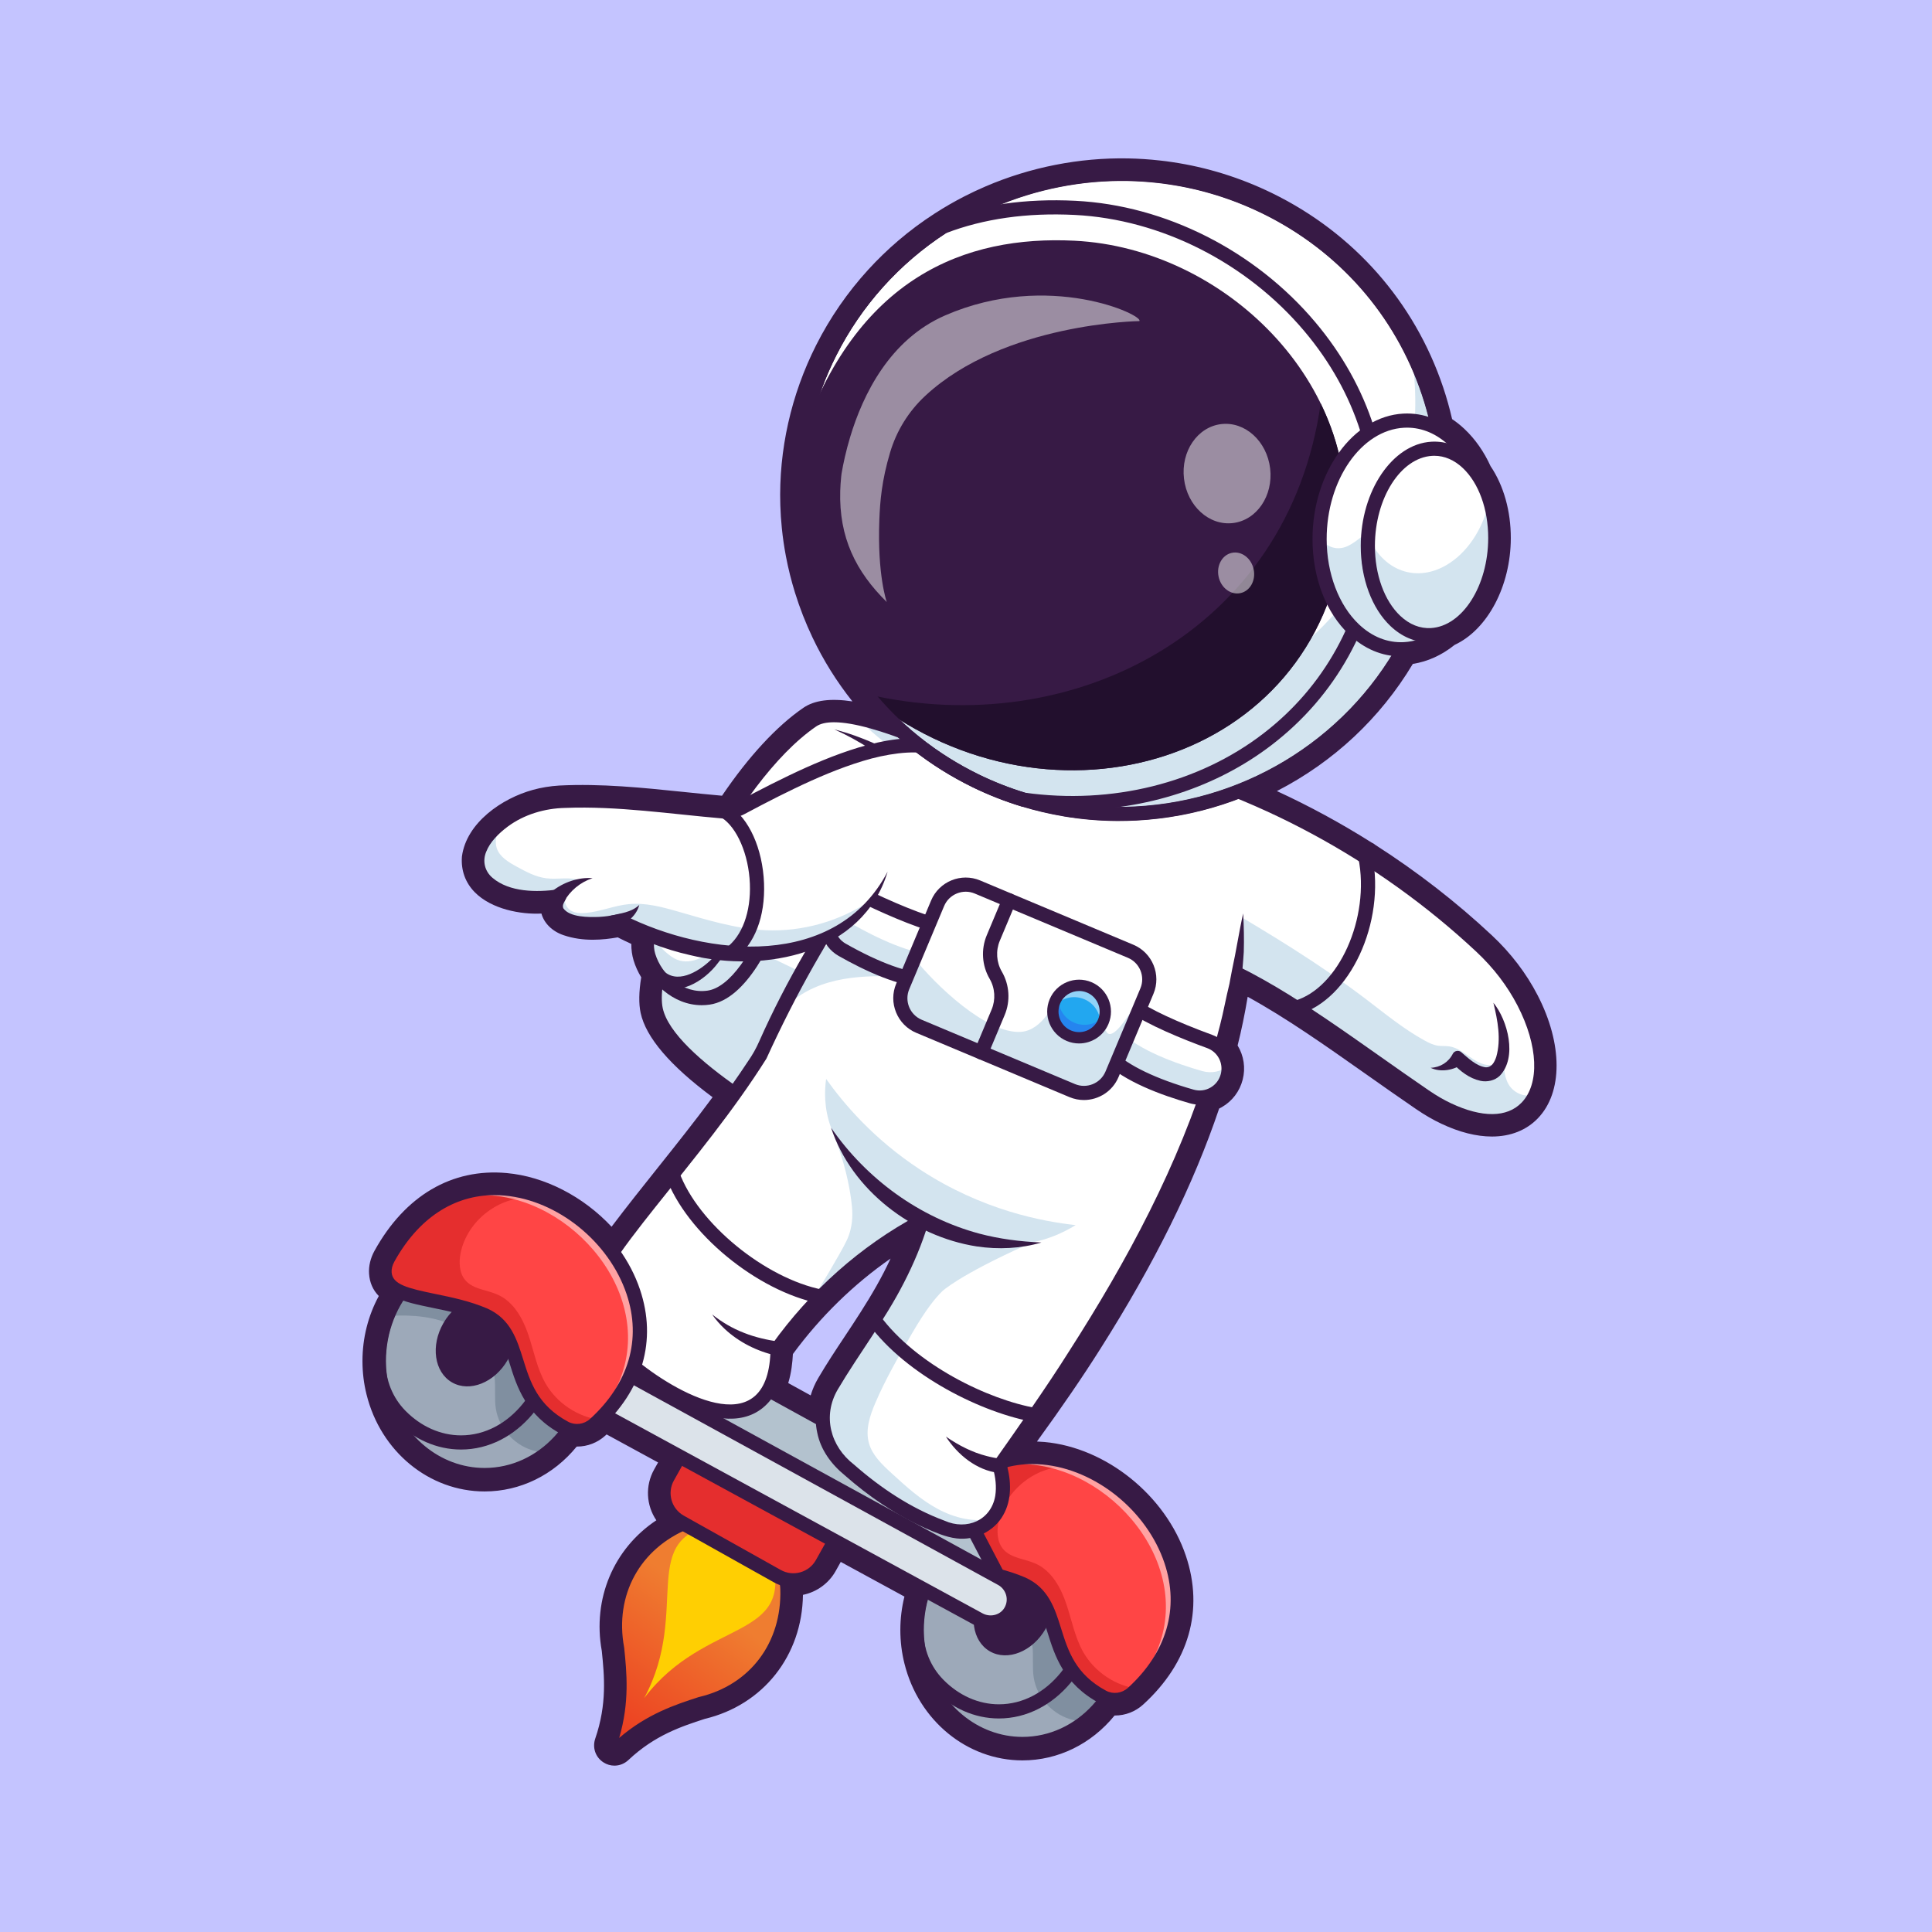 <?xml version="1.0" encoding="utf-8"?>
<!-- Generator: Adobe Illustrator 27.5.0, SVG Export Plug-In . SVG Version: 6.00 Build 0)  -->
<svg version="1.1" id="Layer_1" xmlns="http://www.w3.org/2000/svg" xmlns:xlink="http://www.w3.org/1999/xlink" x="0px" y="0px"
	 viewBox="0 0 4000 4000" style="enable-background:new 0 0 4000 4000;" xml:space="preserve">
<g>
	<rect style="fill:#C4C4FF;" width="4000" height="4000"/>
	<g>
		<g>
			<g>
				<g>
					<path style="fill:#FFFFFF;" d="M2100.966,1625.001c0,0-334.131-191.513-419.385-133.109
						c-173.496,118.855-347.616,487.168-323.789,598.383c28.993,135.327,408.71,316.615,408.71,316.615L2100.966,1625.001z"/>
				</g>
				<g>
					<path style="fill:#FFFFFF;" d="M1766.498,2406.885c0,0-379.719-181.286-408.689-316.609
						c-8.757-40.869,9.24-116.512,44.085-201.706c59.98-146.564,169.97-321.493,279.685-396.673
						c85.261-58.406,419.397,133.118,419.397,133.118l-213.21,498.4L1766.498,2406.885z"/>
				</g>
				<g>
					<path style="fill:#FFFFFF;" d="M1766.498,2406.885c0,0-379.719-181.286-408.689-316.609
						c-8.757-40.869,9.24-116.512,44.085-201.706c59.98-146.564,169.97-321.493,279.685-396.673
						c19.97-13.705,53.628-13.636,93.462-5.557c130.087,26.417,325.935,138.675,325.935,138.675l-19.947,46.642l-193.264,451.759
						L1766.498,2406.885z"/>
				</g>
				<g>
					<path style="fill:#D3E4EF;" d="M2081.029,1671.657c-168.863-62.96-261.189-138.639-305.989-185.316
						c130.087,26.417,325.935,138.675,325.935,138.675L2081.029,1671.657z"/>
				</g>
				<g>
					<path style="fill:#D3E4EF;" d="M1766.498,2406.885c0,0-379.719-181.286-408.689-316.609
						c-8.757-40.869,9.24-116.512,44.085-201.706l485.872,234.845L1766.498,2406.885z"/>
				</g>
				<g>
					<path style="fill:#371A45;" d="M1766.501,2421.538c-2.163,0-4.321-0.479-6.313-1.426
						c-15.767-7.529-386.568-186.016-416.719-326.772c-12.217-57.021,22.793-177.175,89.199-306.099
						c72.119-140.022,159.829-252.078,240.635-307.434c90.244-61.829,399.937,112.417,434.951,132.485
						c6.45,3.696,9.106,11.638,6.182,18.472l-334.468,781.887c-1.567,3.667-4.565,6.538-8.296,7.944
						C1770.002,2421.226,1768.249,2421.538,1766.501,2421.538z M1726.628,1495.354c-15.518,0-28.076,2.671-36.763,8.623
						c-169.771,116.299-339.746,480.542-317.744,583.225c21.601,100.845,274.604,244.414,386.953,299.795l323.272-755.713
						C1974.933,1571.018,1809.147,1495.354,1726.628,1495.354z"/>
				</g>
				<g>
					<path style="fill:#FFFFFF;" d="M1442.627,1762.074c28.807-4.918,156.757,67.722,156.757,67.722
						c13.477,9.206,19.038,26.33,13.511,41.687c-20.226,56.202-73.633,183.449-145.72,193.988
						c-59.851,8.75-109.962-38.39-124.607-86.447c-11.426-37.496,7.962-84.483,31.632-129.006
						C1399.846,1801.775,1420.145,1765.912,1442.627,1762.074z"/>
				</g>
				<g>
					<path style="fill:#FFFFFF;" d="M1374.185,1850.026c-12.228,22.944-23.257,46.576-29.511,69.209
						c-5.939,21.238-7.637,41.629-2.102,59.784c14.641,48.054,64.746,95.203,124.604,86.441
						c56.542-8.264,101.635-88.394,128.179-149.633c0.007-0.06,0.041-0.087,0.041-0.087c7.28-16.788,13.15-32.187,17.506-44.259
						c5.529-15.347-0.032-32.5-13.523-41.681c0,0-127.94-72.666-156.776-67.731
						C1420.166,1765.918,1399.829,1801.778,1374.185,1850.026z"/>
				</g>
				<g>
					<path style="fill:#D3E4EF;" d="M1344.674,1919.235c-5.939,21.238-7.637,41.629-2.102,59.784
						c14.641,48.054,64.746,95.203,124.604,86.441c56.542-8.264,101.635-88.394,128.179-149.633
						c-1.628,2.217-42.092,58.489-58.792,42.844c-13.162-12.28-4.504-48.278-4.012-50.414
						c-2.591,3.689-81.624,115.388-142.173,72.417C1363.14,1961.368,1350.119,1939.481,1344.674,1919.235z"/>
				</g>
				<g>
					<path style="fill:#371A45;" d="M1452.873,2081.162c-59.507,0.005-108.901-47.28-124.316-97.869
						c-13.423-44.045,9.004-95.564,32.71-140.154c29.839-56.135,50.044-90.576,78.896-95.505l0,0
						c31.504-5.361,135.371,51.775,166.45,69.424c0.351,0.2,0.698,0.413,1.03,0.642c18.989,12.969,26.816,37.124,19.038,58.745
						c-25.615,71.16-80.122,192.226-157.388,203.52C1463.752,2080.776,1458.268,2081.162,1452.873,2081.162z M1445.089,1776.516
						c-16.748,2.864-40.562,47.666-57.954,80.378c-19.673,36.999-40.923,83.833-30.552,117.859
						c13.203,43.328,57.388,83.655,108.472,76.218c44.722-6.533,94.839-75.488,134.058-184.448
						c3.198-8.894,0.093-18.816-7.559-24.324C1532.399,1808.667,1459.577,1774.299,1445.089,1776.516z M1442.629,1762.075h0.049
						H1442.629z"/>
				</g>
				<g>
					<path style="fill:#371A45;" d="M1377.224,2013.123c30.196,23.896,74.155-4.847,97.685-28.853
						c22.07-22.441,40.55-49.895,56.287-77.54c5.083-9.467,10.039-19.118,13.117-29.503c-4.141,21.4-13.77,41.4-23.344,60.877
						c-9.917,19.361-20.857,38.612-34.908,56.094c-27.253,36.556-84.814,73.682-128.846,40.403
						C1341.388,2020.973,1362.506,1998.286,1377.224,2013.123L1377.224,2013.123z"/>
				</g>
				<g>
					<path style="fill:#371A45;" d="M1872.004,1606.807c-41.57-40.622-91.699-72.79-144.685-96.751
						c14.306,3.878,28.647,8.019,42.688,13.115c43.065,15.451,83.611,35.059,121.355,61.641c6.582,4.769,8.052,13.969,3.283,20.55
						C1889.371,1612.816,1878.183,1613.504,1872.004,1606.807L1872.004,1606.807z"/>
				</g>
			</g>
			<g>
				<g>
					
						<linearGradient id="SVGID_1_" gradientUnits="userSpaceOnUse" x1="3604.217" y1="3535.561" x2="3803.799" y2="3139.131" gradientTransform="matrix(1.001 0.102 -0.163 1.095 -1830.726 -510.131)">
						<stop  offset="0" style="stop-color:#EB201A"/>
						<stop  offset="0.997" style="stop-color:#EF7D30"/>
					</linearGradient>
					<path style="fill:url(#SVGID_1_);" d="M1630.196,3289.569c3.685,119.503-69.714,212.426-179.664,238.189
						c-52.538,17.095-112.307,37.056-171.463,92.734c-7.842,7.381-19.707-0.47-16.187-10.71
						c26.552-77.25,20.573-140.713,14.909-196.316c-20.929-112.474,33.719-218.02,143.481-262.542
						c15.7-6.368,32.76-7.764,48.902-3.901c50.382,12.056,112.841,54.152,143.816,95.516
						C1624.04,3255.958,1629.667,3272.4,1630.196,3289.569z"/>
					<g>
						<path style="fill:#FFCF02;" d="M1334.568,3514.634l-0.706,0.81c98.782-183.775-19.679-336.134,156.434-360.225
							c41.076,11.374,75.002,38.359,107.011,69.527C1646.316,3397.794,1460.975,3349.146,1334.568,3514.634z"/>
					</g>
					<g>
						<path style="fill:#371A45;" d="M1272.096,3638.071c-4.556,0-9.126-1.304-13.237-3.96c-9.707-6.27-13.662-17.964-9.834-29.097
							c25.786-75.015,19.712-135.815,14.248-189.468c-22.143-120.459,39.082-232.202,152.49-278.203
							c18.662-7.568,38.667-9.155,57.817-4.575c53.145,12.72,118.55,56.133,152.139,100.986
							c11.88,15.864,18.491,35.005,19.121,55.361l0,0c3.809,123.403-72.661,224.902-190.352,252.764
							c-50.649,16.479-107.993,35.273-165.376,89.282C1284.259,3635.732,1278.195,3638.071,1272.096,3638.071z M1451.896,3159.521
							c-8.457,0-16.953,1.67-25.117,4.98c-101.904,41.333-154.732,138.008-134.585,246.284c0.073,0.396,0.132,0.796,0.171,1.196
							c5.132,50.332,11.426,112.134-10.405,186.216c58.154-49.922,116.509-68.906,164.038-84.375
							c0.396-0.127,0.791-0.239,1.191-0.332c105.698-24.766,171.787-112.48,168.364-223.467
							c-0.444-14.302-5.039-27.686-13.291-38.701c-29.483-39.37-88.999-78.926-135.498-90.049
							C1461.872,3160.103,1456.891,3159.521,1451.896,3159.521z"/>
					</g>
				</g>
				<g>
					<path style="fill:#E52E2E;" d="M1656.844,3289.843l-295.832-165.697c-6.565-3.677-8.906-11.979-5.229-18.544l69.721-124.478
						l319.604,179.011l-69.721,124.478C1671.712,3291.179,1663.409,3293.52,1656.844,3289.843z"/>
				</g>
				<g>
					<path style="fill:#371A45;" d="M1642.463,3286.592c-13.979,0-27.793-3.574-40.322-10.596l-200.742-112.437
						c-19.292-10.801-33.218-28.472-39.219-49.751c-6.001-21.279-3.354-43.623,7.451-62.91l43.091-76.934
						c1.899-3.394,5.068-5.889,8.808-6.943c3.74-1.06,7.744-0.576,11.133,1.318l319.604,179.014
						c7.06,3.955,9.58,12.881,5.625,19.941l-43.091,76.934c-10.801,19.292-28.472,33.218-49.751,39.219
						C1657.594,3285.547,1650.002,3286.592,1642.463,3286.592z M1616.457,3250.43c12.466,6.978,26.899,8.687,40.64,4.81
						c13.745-3.872,25.161-12.871,32.139-25.327l35.928-64.15l-294.033-164.692l-35.933,64.146
						c-14.404,25.723-5.2,58.369,20.518,72.778L1616.457,3250.43z"/>
				</g>
				<g>
					<g>
						<path style="fill:#9DA9B9;" d="M2336.72,3374.739c0,77.416-34.435,146.138-87.673,189.364
							c-36.779,29.843-82.544,47.524-132.12,47.524c-101.642,0-187.215-74.388-212.272-175.444
							c-4.933-19.586-7.522-40.198-7.522-61.444c0-34.288,6.74-66.817,18.902-96.221c34.239-82.886,111.313-140.668,200.891-140.668
							c40.54,0,78.54,11.82,111.118,32.48C2293.055,3211.456,2336.72,3287.603,2336.72,3374.739z"/>
					</g>
					<g>
						<path style="fill:#808FA0;" d="M2336.72,3374.739c0,77.416-34.435,146.138-87.673,189.364
							c-8.694-0.049-17.388-0.83-25.936-2.735c-41.907-9.134-76.439-45.863-82.935-88.259c-3.37-21.833,0.098-44.203-2.833-66.085
							c-6.105-45.326-40.002-83.766-81.03-104.036c-40.979-20.319-88.26-24.519-133.977-21.735l-6.301-2.735
							c34.239-82.886,111.313-140.668,200.891-140.668c40.54,0,78.54,11.82,111.118,32.48
							C2293.055,3211.456,2336.72,3287.603,2336.72,3374.739z"/>
					</g>
					<g>
						<path style="fill:#371A45;" d="M2116.926,3627.183c-106.533,0-200.034-77.002-227.373-187.256
							c-5.288-21.001-7.974-42.954-7.974-65.19c0-139.199,105.576-252.441,235.347-252.441c42.148,0,83.457,12.065,119.453,34.897
							c71.484,45.22,115.898,128.584,115.898,217.544C2352.277,3513.936,2246.701,3627.183,2116.926,3627.183z M2116.926,3153.408
							c-112.612,0-204.233,99.287-204.233,221.328c0,19.678,2.373,39.072,7.051,57.646
							c23.901,96.396,104.98,163.687,197.183,163.687c112.617,0,204.238-99.292,204.238-221.333
							c0-78.394-38.867-151.68-101.436-191.255C2188.708,3163.804,2153.166,3153.408,2116.926,3153.408z"/>
					</g>
					<g>
						<path style="fill:#371A45;" d="M2068.083,3557.915c-49.927,0-98.281-21.279-136.157-59.917
							c-31.841-32.476-49.404-76.016-49.458-122.607v-0.654c0-138.706,105.176-251.553,234.458-251.553h1.216
							c77.383,0.454,142.871,56.362,155.806,132.944c2.769,16.421,4.175,33.32,4.175,50.229
							C2278.122,3445.068,2183.898,3557.915,2068.083,3557.915z M2118.053,3152.52h-1.128
							c-113.106,0-205.122,99.688-205.122,222.217v0.64c0.044,38.857,14.629,75.117,41.069,102.085
							c32.315,32.964,73.228,51.118,115.21,51.118c99.639,0,180.703-99.688,180.703-222.222c0-15.278-1.265-30.537-3.765-45.347
							C2234.465,3198.516,2181.066,3152.891,2118.053,3152.52z"/>
					</g>
					<g>
						
							<ellipse transform="matrix(0.5 -0.866 0.866 0.5 -1838.503 3484.282)" style="fill:#371A45;" cx="2098.224" cy="3334.331" rx="97.575" ry="76.697"/>
					</g>
					<g>
						<path style="fill:#FF4545;" d="M2354.646,3496.26c-3.077,3.077-6.203,6.056-9.475,9.036
							c-16.997,15.532-42.005,18.853-62.226,7.961c-127.48-68.624-75.56-193.076-166.017-233.762
							c-93.437-40.051-203.041-27.401-207.095-87.527c-0.732-10.501,2.296-20.905,7.424-30.087
							c77.563-140.179,199.084-166.896,305.22-130.85C2398.311,3090.716,2532.044,3322.525,2354.646,3496.26z"/>
					</g>
					<g>
						<path style="fill:#E52E2E;" d="M2354.646,3496.26c-3.077,3.077-6.203,6.056-9.475,9.036
							c-16.997,15.532-42.005,18.853-62.226,7.961c-127.48-68.624-75.56-193.076-166.017-233.762
							c-93.437-40.051-203.041-27.401-207.095-87.527c-0.732-10.501,2.296-20.905,7.424-30.087
							c77.563-140.179,199.084-166.896,305.22-130.85l-7.375,5.275c-67.794-3.565-134.27,47.964-147.75,114.488
							c-3.956,19.635-3.077,42.054,10.159,57.097c16.363,18.609,44.691,19.342,67.208,29.648
							c32.481,14.848,51.432,49.087,62.861,82.887c11.429,33.799,17.779,69.797,35.558,100.714
							C2266.289,3461.386,2308.733,3489.862,2354.646,3496.26z"/>
					</g>
					<g style="opacity:0.5;">
						<path style="fill:#FFFFFF;" d="M2222.477,3031.03c-70.152-23.825-147.016-20.195-213.476,25.459
							c60.448-31.441,127.345-31.764,189.054-10.806c175.835,59.686,309.567,291.495,132.169,465.23
							c-2.251,2.252-4.592,4.427-6.934,6.613c7.972-2.281,15.492-6.392,21.88-12.23c3.273-2.979,6.399-5.959,9.475-9.036
							C2532.044,3322.525,2398.311,3090.716,2222.477,3031.03z"/>
					</g>
					<g>
						<path style="fill:#371A45;" d="M2308.322,3534.282c-11.074,0-22.188-2.666-32.339-8.135
							c-73.931-39.8-92.363-98.804-107.178-146.216c-12.393-39.673-22.183-71.006-57.891-87.075
							c-33.154-14.204-69.561-21.689-101.68-28.286c-59.409-12.212-110.718-22.754-114.028-71.636
							c-0.85-12.554,2.334-25.747,9.204-38.164c59.482-107.515,150.581-161.499,256.655-151.841
							c120.898,10.947,237.637,105.034,277.578,223.711c35.41,105.2,5.723,208.018-83.589,289.507
							C2341.969,3528.086,2325.197,3534.282,2308.322,3534.282z M2137.604,3031.162c-84.917,0-158.037,48.291-207.549,137.798l0,0
							c-4.136,7.476-6.074,15.083-5.61,21.997c1.719,25.405,33.921,33.242,90.689,44.907c33.481,6.88,71.436,14.678,107.563,30.161
							c47.969,21.582,61.245,64.072,74.082,105.166c14.595,46.714,29.688,95.015,93.096,129.155
							c14.673,7.9,32.934,5.552,45.425-5.85c80.21-73.184,107.046-164.99,75.571-258.511
							c-36.411-108.179-142.578-193.921-252.446-203.872C2151.413,3031.479,2144.465,3031.162,2137.604,3031.162z
							 M1917.233,3161.865h0.049H1917.233z"/>
					</g>
				</g>
				<g>
					<path style="fill:#B3C2CE;" d="M1193.794,2659.188c262.124,143.273,524.248,286.546,786.372,429.818
						c35.818,74.893,71.636,149.785,107.455,224.678c-294.049-156.935-588.098-313.869-882.147-470.804L1193.794,2659.188z"/>
				</g>
				<g>
					<path style="fill:#371A45;" d="M2097.599,3337.642c-2.368,0-4.751-0.571-6.938-1.748l-892.129-480.107
						c-4.458-2.397-7.358-6.924-7.681-11.978l-11.68-183.691c-0.337-5.332,2.256-10.43,6.768-13.296
						c4.517-2.866,10.234-3.052,14.917-0.469l781.484,429.819c2.529,1.387,4.59,3.491,5.923,6.05l122.324,233.979
						c2.983,5.703,1.895,12.686-2.686,17.212C2105.09,3336.191,2101.369,3337.642,2097.599,3337.642z M1219.582,2833.833
						l842.91,453.618l-98.15-187.734l-754.229-414.829L1219.582,2833.833z"/>
				</g>
				<g>
					<g>
						<path style="fill:#FFFFFF;" d="M2998.077,2297.561c-16.76-7.893-32.711-17.374-48.004-27.827
							c-188.181-128.574-357.218-265.714-528.135-306.217l-82.275-144.987l-83.898-147.888l67.624-107.932
							c259.35,58.003,523.057,191.136,743.277,397.08c35.627,33.316,65.91,72.218,88.302,115.551
							c37.525,72.739,44.583,140.27,26.061,186.04l-0.029,0.039C3157.549,2319.281,3093.267,2342.406,2998.077,2297.561z"/>
					</g>
					<g>
						<path style="fill:#D3E4EF;" d="M2998.077,2297.561c-16.76-7.893-32.711-17.374-48.004-27.827
							c-188.181-128.574-357.218-265.714-528.135-306.217l-82.275-144.987c18.783-10.048,40.171-15.072,59.665-24.109l22.152-10.169
							c21.028,39.593,61.895,63.845,100.66,86.422c105.015,61.216,209.175,124.412,305.983,197.966
							c39.542,30.074,78.098,61.972,121.697,85.814c8.482,4.629,17.383,9.021,26.997,10.479c7.862,1.195,15.935,0.298,23.826,1.454
							c15.363,2.305,28.443,11.972,41.167,20.89c12.733,8.986,26.735,17.815,42.298,17.96c13.433,0.15,27.632-9.034,30.367-21.529
							c-1.387,21.022-1.565,42.877,8.702,61.033c11.306,19.957,40.332,31.388,57.822,16.68
							C3157.549,2319.281,3093.267,2342.406,2998.077,2297.561z"/>
					</g>
					<g>
						<path style="fill:#371A45;" d="M3088.942,2335.557c-29.106,0-62.036-8.228-97.104-24.746
							c-16.484-7.769-32.847-17.246-50.02-28.975c-34.668-23.687-68.955-47.852-102.109-71.221
							c-146.26-103.076-284.409-200.435-421.147-232.839c-3.965-0.94-7.354-3.484-9.365-7.026l-166.177-292.876
							c-2.656-4.685-2.534-10.449,0.327-15.012l67.627-107.932c3.296-5.259,9.575-7.876,15.615-6.519
							c272.608,60.972,538.99,203.272,750.078,400.686c37.969,35.51,68.687,75.728,91.304,119.526
							c48.652,94.209,49.985,186.299,3.398,234.619C3150.632,2324.746,3122.302,2335.557,3088.942,2335.557z M2431.559,1950.781
							c140.108,35.085,278.57,132.666,425.029,235.879c33.072,23.311,67.271,47.412,101.763,70.977
							c15.874,10.845,30.913,19.565,45.977,26.66c64.116,30.21,115.947,29.712,145.942-1.396
							c37.729-39.131,34.458-117.964-8.335-200.83c-21.079-40.815-49.775-78.354-85.288-111.57
							c-204.722-191.46-462.3-330.12-726.362-391.196l-57.461,91.709L2431.559,1950.781z"/>
					</g>
					<g>
						<path style="fill:#371A45;" d="M2683.713,2100.933c-6.406,0-12.285-4.233-14.102-10.708
							c-2.183-7.793,2.368-15.879,10.161-18.062c91.758-25.698,157.451-172.075,132.632-295.515
							c-1.597-7.932,3.545-15.659,11.475-17.253c7.969-1.585,15.654,3.542,17.256,11.477
							c28.037,139.429-46.543,299.568-153.462,329.514C2686.354,2100.757,2685.021,2100.933,2683.713,2100.933z"/>
					</g>
					<g>
						<path style="fill:#371A45;" d="M3091.895,2076.039c29.514,35.91,50.221,113.06,13.136,151.297
							c-10.129,9.886-26.242,13.39-39.938,10.395c-23.762-5.328-40.687-19.53-56.824-35.377c0,0,20.738-0.349,20.738-0.349
							c-19.004,14.116-46.079,18.621-67.068,8.78c20.315-0.825,37.242-11.811,45.984-29.135c3.311-6.345,12.027-7.943,17.398-3.244
							c14.817,12.653,31.359,28.766,50.439,31.331c12.229,0.508,17.986-9.511,22.129-21.675
							C3108.249,2151.464,3100.898,2113.046,3091.895,2076.039L3091.895,2076.039z"/>
					</g>
				</g>
				<g>
					<g>
						<path style="fill:#FFFFFF;" d="M2069.659,3034.985c14.461,48.915,5.19,86.364-16.182,109.526
							c-12.557,13.697-29.323,22.384-47.892,25.47c-14.993,2.515-30.348,0.627-44.77-4.175
							c-73.958-24.582-153.97-76.579-216.805-135.694c-43.812-41.236-53.228-107.158-23.08-159.229
							c52.481-90.604,130.823-182.258,176.872-311.765c3.547-9.853,6.854-19.906,9.97-30.206c-2.318,1.229-4.637,2.506-6.956,3.832
							c-38.729,21.189-74.369,44.486-107.306,69.59c-73.003,55.502-132.778,119.742-183.573,189.908
							c-4.089,227.621-230.626,111.536-346.641-5.738c-42.414-42.92-49.524-109.387-17.679-160.695
							c67.414-108.801,200.764-246.755,320.132-427.655c7.531-11.344,13.855-23.444,19.403-35.899
							c53.968-121.695,122.956-239.213,203.66-353.588l31.67-131.328l135.013-173.438l439.253,22.545l159.489,95.682l19.593,269.032
							C2552.59,2287.545,2342.648,2664.518,2069.659,3034.985z"/>
					</g>
					<g>
						<path style="fill:#D3E4EF;" d="M1633.889,2078.414c30.541-28.278,70.977-44.062,111.964-51.297
							c40.988-7.235,82.917-6.497,124.526-5.455c-29.489-0.477-58.755-10.341-82.516-27.812
							c-20.526-15.092-37.373-35.859-60.854-45.747c-1.535-0.646-3.219-1.252-4.832-0.839c-1.477,0.379-2.604,1.539-3.65,2.649
							c-16.094,17.092-32.187,34.185-48.28,51.277c-17.726,18.826-36.726,41.201-33.971,66.911"/>
					</g>
					<g>
						<path style="fill:#D3E4EF;" d="M1728.222,2354.271c21.103,54.963,29.837,99.205,33.833,128.059
							c3.142,22.689,4.158,41.667-1.14,63.486c-3.866,15.918-9.557,27.031-23.578,51.762
							c-11.731,20.693-27.255,47.323-46.403,78.231c67.645-52.55,139.418-99.783,214.44-141.122
							c-20.666-10.431-33.284-22.01-41.116-30.981c-4.671-5.35-9.669-12.098-19.183-19.885
							c-11.425-9.351-21.651-13.89-24.154-15.089c-13.001-6.228-35.907-26.898-79.379-89.85L1728.222,2354.271z"/>
					</g>
					<g>
						<path style="fill:#D3E4EF;" d="M2126.74,2576.812L2126.74,2576.812c-142.687,64.176-175.887,96.545-175.888,96.545
							c-13.371,13.036-32.924,36.085-62.934,87.827c-27.172,46.848-54.395,93.793-75.709,143.58
							c-11.219,26.227-20.878,55.413-13.263,82.906c6.973,25.186,27.099,44.257,46.323,61.896
							c30.133,27.653,60.701,55.559,96.797,74.819c33.967,18.148,73.945,28.05,111.41,20.125
							c-12.557,13.697-29.323,22.384-47.892,25.47c-14.993,2.515-30.348,0.627-44.77-4.175
							c-73.958-24.582-153.97-76.579-216.805-135.694c-43.812-41.236-53.228-107.158-23.08-159.229
							c52.481-90.604,130.823-182.258,176.872-311.765c6.684-7.745,13.37-15.49,20.055-23.234
							c37.412,5.85,74.825,11.651,112.189,17.501c0.049,0.001,0.049,0.001,0.049,0.001c30.155,4.694,60.309,9.388,90.463,14.082
							c4.726,0.72,9.402,1.488,14.127,2.208C2129.543,2574.294,2126.74,2576.812,2126.74,2576.812z"/>
					</g>
					<g>
						<path style="fill:#371A45;" d="M2573.828,1891.16c1.474,26.55,2.13,53.285,1.275,79.877
							c-1.376,22.429-3.778,47.211-5.981,69.712c-6.194,41.449-15.057,86.536-25.729,127.322
							c-55.22,219.62-159.109,424.49-279.808,614.892c-54.853,86.926-120.232,178.288-182.129,260.715
							c0,0,2.253-12.853,2.253-12.853c10.047,33.508,11.776,73.966-6.677,106.063c-18.588,33.601-58.989,52.964-96.689,48.194
							c-23.31-2.83-44.501-12.755-65.745-21.662c-60.881-27.539-115.94-65.207-165.803-109.147
							c-27.517-22.456-49.652-52.436-56.727-87.798c-7.8-35.25-1.288-73.405,17.036-104.325
							c22.287-38.069,46.953-73.885,70.593-109.911c23.579-36.031,46.335-72.291,65.801-110.112
							c19.47-37.788,35.942-76.964,48.247-117.444l20.967,17.136c-116.327,62.036-216.082,152.021-292.905,259.018
							c0,0,2.78-8.331,2.78-8.331c-1.266,36.559-6.088,74.387-28.83,105.526c-82.31,103.706-262.289-23.244-331.972-90.523
							c-47.754-41.395-65.849-106.977-42.27-166.242c12.162-28.518,31.703-53.333,49.361-78.507
							c91.563-122.663,193.316-236.957,277.378-364.846c9.662-13.875,17.086-26.924,23.761-42.201
							c55.708-125.425,126.008-243.76,204.827-355.493l-2.273,5.012l31.67-131.327c0.498-2.069,1.462-3.984,2.683-5.566
							l135.012-173.438c3.032-3.896,7.729-5.837,12.314-5.634l439.25,22.545c2.463,0.127,4.807,0.89,6.79,2.069l159.487,95.681
							c6.941,4.163,9.192,13.164,5.029,20.104c-4.165,6.938-13.164,9.189-20.105,5.027l-159.487-95.681l6.785,2.068l-439.25-22.545
							l12.312-5.632l-135.012,173.438l2.681-5.565l-31.667,131.327c-0.444,1.838-1.25,3.553-2.273,5.015
							c-84.214,117.394-154.188,243.566-213.933,374.535c-68.369,108.622-150.808,207.994-230.463,308.024
							c-34.074,43.032-67.921,85.837-97.205,132.102c-25.057,38.277-24.746,90.782,1.383,128.416
							c16.677,22.732,39.415,40.788,60.887,58.887c92.199,74.21,271.868,167.485,273.833-27.101
							c0.083-3.093,1.063-5.992,2.784-8.331c79.092-110.252,182.775-203.718,302.764-267.641
							c11.19-6.369,24.939,5.075,20.966,17.136c-12.871,42.376-30.1,83.308-50.273,122.448
							c-39.547,77.559-93.24,147.175-137.088,221.285c-31.905,54.578-15.321,117.675,33.808,155.474
							c55.377,48.638,118.254,90.51,187.416,116.114c45.627,20.516,96.354-0.483,104.951-51.772c2.837-18.489,0.662-38.327-5-57.534
							c-1.259-4.558-0.259-9.271,2.249-12.867c50.805-72.151,108.668-154.108,155.476-228.44
							c120.172-187.441,227.129-385.572,291.79-599.276c7.599-22.137,14.475-53.187,20.738-75.699
							c7.45-28.479,12.431-57.56,19.6-86.137c-0.001,0,1.752-9.658,1.752-9.658l3.674-19.307
							C2559.501,1968.989,2564.991,1930.248,2573.828,1891.16L2573.828,1891.16z"/>
					</g>
					<g>
						<path style="fill:#D3E4EF;" d="M1710.39,2233.776c35.822,50.436,97.738,124.217,194.427,187.611
							c129.237,84.735,254.702,107.71,322.205,115.067c-24.64,15.236-68.163,37.239-124.701,39.918
							c-65.48,3.103-114.04-21.342-174.929-51.993c-26.508-13.344-75.945-40.913-127.572-88.464
							c-37.302-34.357-63.329-58.89-79.085-100.881C1705.298,2293.895,1707.284,2256.159,1710.39,2233.776z"/>
					</g>
					<g>
						<g>
							<path style="fill:#FFFFFF;" d="M1923.007,2030.652c-57.01-0.72-130.696-36.494-179.502-64.29
								c-29.273-16.671-38.978-54.211-21.542-83.034l0,0c15.911-26.301,49.15-36.336,76.908-23.128
								c47.147,22.433,118.84,53.758,168.776,62.793"/>
						</g>
						<g>
							<path style="fill:#D3E4EF;" d="M1923.025,2030.65c-57.009-0.72-130.738-36.482-179.525-64.295
								c-29.266-16.644-38.975-54.198-21.541-83.047c3.702-6.125,8.346-11.392,13.699-15.649
								c1.828,18.64,12.37,36.111,29.906,46.113c48.73,27.748,122.302,63.485,179.28,64.277L1923.025,2030.65z"/>
						</g>
						<g>
							<path style="fill:#371A45;" d="M1923.395,2045.303c-0.19,0-0.381,0-0.576,0c-59.424-0.752-134.258-36.416-186.567-66.208
								c-17.598-10.022-30.098-26.34-35.2-45.947c-5.107-19.641-2.134-40.029,8.374-57.405
								c19.902-32.898,61.064-45.273,95.742-28.777c69.395,33.022,128.022,54.902,165.088,61.606
								c7.622,1.379,24.961,8.562,21.421,45.398C1988.122,1990.933,1963.976,2045.303,1923.395,2045.303z M1773.151,1869.019
								c-15.356,0-30.171,7.881-38.647,21.892c-6.387,10.554-8.193,22.935-5.088,34.858c3.091,11.89,10.669,21.785,21.338,27.861
								c69.707,39.695,130.947,61.843,172.437,62.366l0,0c0.059,0,0.117,0.005,0.176,0.005c11.646,0,21.455-14.863,25.147-21.279
								c13.486-23.442,15.864-49.849,13.589-57.864c-50.464-9.79-119.795-39.763-169.521-63.43
								C1786.305,1870.444,1779.679,1869.019,1773.151,1869.019z"/>
						</g>
						<g>
							<path style="fill:#FFFFFF;" d="M2295.752,2187.058c40.455,40.176,117.604,67.694,171.632,83.047
								c32.404,9.208,65.991-10.166,74.343-42.801l0,0c7.621-29.78-8.505-60.529-37.376-71.083
								c-49.038-17.926-121.617-47.139-163.049-76.442"/>
						</g>
						<g>
							<path style="fill:#D3E4EF;" d="M2467.399,2270.105c-54.061-15.342-131.198-42.884-171.651-83.06l22.204-52.315
								c40.483,40.104,117.491,67.55,171.467,82.898c19.422,5.507,39.34,0.732,53.922-11.022c0.656,6.736,0.186,13.755-1.591,20.688
								C2533.377,2259.947,2499.778,2279.329,2467.399,2270.105z"/>
						</g>
						<g>
							<path style="fill:#371A45;" d="M2483.859,2287.075c-6.831,0-13.711-0.952-20.478-2.876
								c-57.896-16.45-135.772-44.858-177.949-86.748l0,0c-29.048-28.843-7.07-84.546,16.929-113.115
								c23.809-28.34,41.084-20.991,47.402-16.519c30.752,21.748,87.437,48.257,159.619,74.639
								c36.069,13.184,56.074,51.226,46.538,88.481c-5.034,19.668-17.495,36.074-35.093,46.187
								C2509.367,2283.716,2496.696,2287.075,2483.859,2287.075z M2335.29,2093.452c-7.314,3.989-24.487,24.185-31.768,50.229
								c-2.002,7.163-5.762,24.717,2.553,32.979h0.005c29.448,29.243,88.154,57.427,165.307,79.346
								c11.817,3.369,24.19,1.836,34.834-4.287c10.684-6.143,18.252-16.104,21.309-28.047c5.786-22.612-6.338-45.693-28.208-53.687
								C2447.594,2151.074,2377.634,2122.603,2335.29,2093.452z"/>
						</g>
						<g>
							<path style="fill:#FFFFFF;" d="M2374.58,2051.968l-72.27,172.235c-13.412,31.964-50.534,47.141-82.462,33.744
								l-317.178-133.09c-31.964-13.412-47.105-50.519-33.693-82.483l72.27-172.235c13.397-31.928,50.482-47.12,82.447-33.708
								l317.178,133.089c25.507,10.703,40.334,36.56,38.42,62.818C2378.793,2038.926,2377.274,2045.546,2374.58,2051.968z"/>
						</g>
						<g>
							<path style="fill:#D3E4EF;" d="M2374.58,2051.968l-72.27,172.235c-13.412,31.964-50.534,47.141-82.462,33.744
								l-317.178-133.09c-31.964-13.412-47.105-50.519-33.693-82.483l24.325-57.97c42.015,53.25,149.211,156.898,220.54,151.942
								c45.064-3.131,70.201-63.036,70.201-63.036s101.939-24.556,101.617,30.617c-0.635,108.698,80.899-55.606,93.633-71.588
								C2378.793,2038.926,2377.274,2045.546,2374.58,2051.968z"/>
						</g>
						<g>
							<path style="fill:#371A45;" d="M2244.113,2277.485c-9.995,0-20.156-1.943-29.937-6.05l-317.183-133.091
								c-19.058-7.998-33.887-22.998-41.753-42.236c-7.871-19.243-7.798-40.337,0.2-59.395l72.276-172.248
								c16.563-39.48,62.158-58.123,101.631-41.55l317.188,133.093c39.473,16.563,58.11,62.151,41.548,101.628l-72.275,172.251
								C2303.351,2259.58,2274.465,2277.485,2244.113,2277.485z M2225.514,2244.414c24.594,10.313,52.959-1.299,63.271-25.864
								l72.275-172.251c10.313-24.575-1.294-52.957-25.864-63.269l-317.188-133.093c-11.841-4.968-24.966-5-36.963-0.098
								c-11.997,4.905-21.338,14.126-26.308,25.964l-72.275,172.248c-10.313,24.575,1.294,52.959,25.869,63.271L2225.514,2244.414z"
								/>
						</g>
						<g>
							
								<ellipse transform="matrix(0.707 -0.707 0.707 0.707 -826.55 2193.182)" style="fill:#22A7F0;" cx="2234.129" cy="2094.325" rx="54.318" ry="54.318"/>
						</g>
						<g style="opacity:0.5;">
							<path style="fill:#FFFFFF;" d="M2284.23,2115.339c-1.774,4.227-4.017,8.114-6.643,11.624
								c3.63-24.02-9.275-48.386-32.71-58.219c-23.435-9.833-49.863-1.972-64.46,17.447c0.665-4.333,1.867-8.656,3.641-12.884
								c11.607-27.662,43.441-40.677,71.102-29.07C2282.822,2055.844,2295.837,2087.677,2284.23,2115.339z"/>
						</g>
						<g>
							<path style="fill:#2585EF;" d="M2284.219,2115.332c-11.616,27.683-43.455,40.671-71.103,29.07
								c-27.647-11.601-40.686-43.42-29.07-71.103c1.946-4.638,4.489-8.899,7.448-12.65c-2.976,23.588,9.92,47.25,32.894,56.89
								c22.974,9.64,48.892,2.264,63.64-16.385C2287.424,2105.894,2286.166,2110.694,2284.219,2115.332z"/>
						</g>
						<g>
							<path style="fill:#371A45;" d="M2234.04,2160.361c-8.506,0-17.144-1.65-25.464-5.142
								c-33.574-14.087-49.428-52.866-35.342-86.445c14.097-33.574,52.871-49.429,86.446-35.342
								c33.579,14.087,49.429,52.866,35.342,86.445C2284.426,2145.132,2259.855,2160.361,2234.04,2160.361z M2234.191,2051.729
								c-16.655,0-32.51,9.824-39.346,26.118c-9.087,21.655,1.138,46.675,22.803,55.762c21.655,9.087,46.675-1.138,55.762-22.803
								c9.087-21.66-1.138-46.675-22.798-55.762C2245.246,2052.793,2239.675,2051.729,2234.191,2051.729z"/>
						</g>
						<g>
							<path style="fill:#371A45;" d="M2031.676,2193.628c-1.89,0-3.813-0.371-5.664-1.147c-7.461-3.13-10.972-11.719-7.842-19.18
								l34.873-83.115c8.657-20.64,7.094-44.502-4.185-63.833c-15.893-27.234-18.096-60.857-5.893-89.936l32.788-78.14
								c3.135-7.466,11.714-10.981,19.18-7.842c7.461,3.13,10.971,11.719,7.842,19.18l-32.788,78.14
								c-8.657,20.64-7.095,44.502,4.184,63.833c15.894,27.236,18.096,60.859,5.894,89.936l-34.873,83.115
								C2042.839,2190.249,2037.399,2193.628,2031.676,2193.628z"/>
						</g>
					</g>
					<g>
						<g>
							<path style="fill:#FFFFFF;" d="M1935.17,1547.502l-97.436,257.16c-8.951,22.408-20.602,42.765-34.605,60.881
								c-98.129,127.106-311.686,147.842-519.249,41.527c-68.315,14.796-129.704,2.995-132.959-27.938
								c-0.708-6.803,1.385-14.581,6.865-23.178c-66.713,9.891-118.324-2.321-146.327-26.175
								c-30.746-26.15-33.055-66.249,4.308-106.564c4.534-4.95,9.703-9.84,15.458-14.769c35.917-30.57,81.453-47.241,128.545-49.961
								c103.134-5.964,217.291,10.742,338.346,21.514c12.632,1.106,25.381-1.547,36.578-7.55
								C1686.171,1591.294,1830.986,1524.918,1935.17,1547.502z"/>
						</g>
						<g>
							<path style="fill:#D3E4EF;" d="M1070.557,1684.315c-12.888,7.695-25.376,16.726-33.978,29.026
								c-8.602,12.3-12.843,28.399-8.13,42.65c5.968,18.048,24.006,28.789,40.669,37.938c19.727,10.831,40.078,21.868,62.423,24.547
								c23.396,2.806,48.046-3.693,70.194,4.352c-16.823,0.347-29.98,13.815-44.731,21.911
								c-31.409,17.237-70.122,9.829-104.807,0.851c-19.942-5.162-41.146-11.559-54.018-27.641
								c-18.211-22.752-12.522-57.76,5.09-80.979s44.325-37.409,70.166-50.881L1070.557,1684.315z"/>
						</g>
						<g>
							<path style="fill:#D3E4EF;" d="M1803.36,1863.495c-0.061,0.683-0.171,1.365-0.232,2.047
								c-98.129,127.106-311.686,147.842-519.249,41.527c-68.315,14.796-129.704,2.995-132.959-27.938
								c1.89-4.558,3.73-9.117,5.62-13.675l15.102-8.522c-5.057,9.582,0.53,22.139,9.658,27.97
								c9.178,5.783,20.747,6.235,31.512,5.256c30.338-2.777,59.043-15.353,89.383-18.277c33.814-3.252,67.557,5.659,100.265,15.04
								c59.926,17.148,120.159,36.158,182.442,38.987C1661.877,1929.394,1739.804,1907.101,1803.36,1863.495z"/>
						</g>
						<g>
							<path style="fill:#371A45;" d="M1837.734,1804.662c-50.948,170.653-254.998,210.437-409.287,172.707
								c-52.96-11.925-103.698-31.983-151.247-57.256l9.778,1.279c-37.52,7.545-77.319,11.039-114.47-1.751
								c-32.702-11.101-47.172-41.634-27.074-71.567c-0.001,0,14.501,22.376,14.501,22.376c-13.347,1.831-26.802,3.197-40.403,3.506
								c-60.812,2.808-151.071-22.72-145.73-98.708c8.436-62.723,77.966-107.716,134.36-123.096
								c16.439-4.571,33.721-7.223,50.738-8.302c114.147-5.799,227.26,11.876,340.215,21.529
								c10.085,0.935,20.056-1.178,29.167-6.132l34.407-18.169c23.025-11.986,46.191-23.777,69.705-35.004
								c47.316-22.689,95.372-43.351,145.784-58.639c51.456-15.114,106.075-25.356,160.098-14.254
								c7.913,1.696,12.954,9.485,11.257,17.398c-1.697,7.938-9.538,12.984-17.466,11.244c-23.24-4.993-47.876-4.918-72.344-2.04
								c-24.5,2.987-49.021,8.337-73.142,15.725c-48.547,14.717-95.714,35.012-141.523,56.995
								c-23.118,11.038-46.008,22.687-68.816,34.558l-34.128,18.022c-13.555,7.435-29.934,11.013-45.598,9.485
								c-108.787-9.253-217.525-26.115-326.443-21.878c-42.193,0.863-84.902,13.483-118.882,38.69
								c-19.058,14.239-36.699,31.976-44.46,51.885c-8.141,19.158-3.375,40.352,12.923,54.133
								c35.338,30.053,91.396,30.251,136.269,24.024c7.988-1.09,15.349,4.503,16.438,12.491c0.491,3.602-0.388,7.095-2.222,9.923
								c-3.801,6.513-5.859,10.964-3.89,16.557c13.165,18.98,52.427,18.782,74.214,17.947c13.477-0.764,26.988-2.768,40.318-5.592
								c3.247-0.687,6.47-0.253,9.265,1.041C1465.871,1982.682,1731.585,2006.954,1837.734,1804.662L1837.734,1804.662z"/>
						</g>
						<g>
							<path style="fill:#371A45;" d="M1143.013,1845.259c23.622-18.741,54.361-29.387,83.843-27.144
								c-25.806,8.573-46.704,26.228-59.521,49.286c-4.607,8.081-14.893,10.896-22.974,6.288
								C1133.699,1867.931,1133.063,1851.991,1143.013,1845.259L1143.013,1845.259z"/>
						</g>
						<g>
							<path style="fill:#371A45;" d="M1262.71,1896.095c21.362-5.213,43.866-6.548,60.852-22.509
								c-6.491,24.602-30.836,43.147-55.402,47.14C1252.664,1922.755,1247.89,1900.718,1262.71,1896.095L1262.71,1896.095z"/>
						</g>
						<g>
							<path style="fill:#371A45;" d="M1512.399,1988.738c-4.482,0-8.906-2.048-11.782-5.925
								c-4.819-6.501-3.457-15.679,3.047-20.498c32.856-24.363,51.128-73.894,48.877-132.493
								c-2.324-60.439-26.557-116.865-58.936-137.217c-6.85-4.307-8.916-13.352-4.609-20.203c4.307-6.851,13.364-8.914,20.205-4.607
								c41.358,25.996,69.863,89.153,72.622,160.901c2.666,69.295-19.463,126.577-60.708,157.158
								C1518.493,1987.8,1515.431,1988.738,1512.399,1988.738z"/>
						</g>
					</g>
					<g>
						<path style="fill:#371A45;" d="M1607.268,2806.65c-39.49-8.836-77.345-27.622-106.917-55.292
							c-9.726-9.135-18.506-19.128-25.925-29.941c20.199,16.001,42.303,29.049,66.128,38.18
							c23.195,9.219,47.529,14.556,72.08,18.242C1632.253,2781.537,1626.96,2810.256,1607.268,2806.65L1607.268,2806.65z"/>
					</g>
					<g>
						<path style="fill:#371A45;" d="M2067.778,3049.517c-45.705-5.277-85.415-37.796-109.388-75.151
							c26.779,18.248,53.964,32.411,84.454,40.186c9.617,2.571,19.221,4.308,28.811,5.921
							C2090.054,3023.989,2086.396,3050.932,2067.778,3049.517L2067.778,3049.517z"/>
					</g>
					<g>
						<path style="fill:#371A45;" d="M1720.735,2335.034c73.615,106.167,182.561,185.646,307.104,219.124
							c41.262,10.899,84.038,16.446,128.289,18.297c-42.749,12.673-88.94,14.879-133.892,8.132
							C1889.863,2560.107,1762.894,2463.704,1720.735,2335.034L1720.735,2335.034z"/>
					</g>
					<g>
						<path style="fill:#371A45;" d="M1700.358,2699.272c-0.943,0-1.904-0.088-2.866-0.278
							c-130.483-25.874-276.533-146.143-318.926-262.627c-2.769-7.603,1.152-16.011,8.76-18.779
							c7.593-2.759,16.006,1.152,18.779,8.76c38.657,106.211,177.48,220.181,297.09,243.896c7.935,1.577,13.096,9.287,11.523,17.227
							C1713.332,2694.443,1707.209,2699.272,1700.358,2699.272z"/>
					</g>
					<g>
						<path style="fill:#371A45;" d="M2145.06,2944.731c-0.82,0-1.656-0.068-2.49-0.21
							c-107.974-18.462-265.361-96.05-344.36-203.477c-4.79-6.519-3.394-15.693,3.125-20.488c6.514-4.78,15.684-3.398,20.488,3.125
							c74.443,101.235,223.364,174.458,325.689,191.953c7.974,1.362,13.335,8.936,11.972,16.914
							C2158.263,2939.688,2152.067,2944.731,2145.06,2944.731z"/>
					</g>
				</g>
				<g>
					<g>
						<path style="fill:#FFFFFF;" d="M1711.179,1305.885c47.561,100.135,120.731,188.876,215.969,255.87
							c19.428,13.652,39.695,26.399,60.865,38.138c10.281,5.742,20.86,11.22,31.616,16.542
							c32.499,15.864,65.664,28.869,99.263,39.117c28.938,8.902,58.218,15.708,87.549,20.571c35.42,5.891,71.002,8.842,106.398,9.06
							c12.909,0.036,25.781-0.264,38.615-0.9c234.884-12.132,456.87-145.569,569.291-368.237
							c165.676-327.978,30.785-725.24-301.172-887.341c-63.957-31.175-130.603-51.476-197.658-61.343
							c-7.826-1.227-15.72-2.234-23.623-3.076c-21.124-2.394-42.246-3.785-63.311-4.175c-48.721-0.886-97.172,3.524-144.432,12.885
							c-47.257,9.308-93.437,23.617-137.565,42.59c-14.035,6.024-27.869,12.503-41.506,19.493
							c-20.428,10.484-40.345,21.941-59.706,34.538c-96.548,62.438-178.149,150.202-233.315,259.476
							C1623.144,917.756,1627.317,1129.311,1711.179,1305.885z"/>
						<path style="fill:#371A45;" d="M2314.894,1687.012c-0.688,0-1.377,0-2.061-0.003c-35.894-0.222-71.787-3.279-106.689-9.084
							c-29.844-4.949-59.38-11.89-87.788-20.627c-33.931-10.349-67.417-23.545-99.526-39.221
							c-11.831-5.854-22.202-11.279-31.704-16.589c-20.806-11.533-41.338-24.4-61.025-38.237
							c-93.037-65.447-167.925-154.172-216.572-256.582l0,0c-87.734-184.729-85.073-395.547,7.3-578.396
							c53.398-105.769,134.297-195.74,233.95-260.185c18.843-12.261,38.989-23.914,59.863-34.629
							c13.408-6.87,27.407-13.447,41.626-19.548c44.243-19.023,90.649-33.391,137.93-42.703
							c47.715-9.448,96.465-13.772,144.819-12.92c21.045,0.388,42.402,1.797,63.481,4.187c8.267,0.879,16.245,1.917,23.701,3.083
							c68.428,10.071,135.107,30.767,198.174,61.509c161.64,78.931,281.934,215.41,338.726,384.299
							c56.348,167.551,43.301,347.075-36.724,505.503c-108.643,215.181-327.368,356.663-570.83,369.238
							C2339.382,1686.707,2327.062,1687.012,2314.894,1687.012z M1712.829,1305.1c48.374,101.843,122.847,190.078,215.371,255.161
							c19.58,13.765,40.005,26.56,60.698,38.035c9.458,5.283,19.775,10.681,31.543,16.504
							c31.924,15.586,65.234,28.711,98.984,39.006c28.257,8.691,57.632,15.593,87.314,20.515
							c34.717,5.774,70.415,8.813,106.108,9.036c12.759,0.029,25.727-0.269,38.516-0.899
							c242.148-12.507,459.697-153.223,567.749-367.236c79.585-157.549,92.558-336.074,36.528-502.693
							c-56.479-167.956-176.118-303.684-336.87-382.183c-62.725-30.579-129.048-51.162-197.119-61.179
							c-7.412-1.16-15.332-2.19-23.555-3.064c-20.972-2.38-42.217-3.779-63.149-4.165c-48.071-0.898-96.582,3.45-144.043,12.849
							c-47.031,9.263-93.188,23.555-137.197,42.476c-14.141,6.069-28.066,12.61-41.397,19.443
							c-20.767,10.657-40.801,22.246-59.546,34.443c-99.116,64.097-179.57,153.577-232.676,258.767
							C1628.224,911.753,1625.578,1121.399,1712.829,1305.1z"/>
					</g>
					<g>
						<path style="fill:#D3E4EF;" d="M2920.741,1316.029c-112.4,222.694-334.42,356.142-569.302,368.237
							c-12.834,0.652-25.698,0.955-38.589,0.907c-35.406-0.202-70.98-3.179-106.398-9.043
							c-29.332-4.887-58.627-11.674-87.543-20.567c-33.621-10.24-66.77-23.246-99.295-39.113
							c-10.728-5.357-21.306-10.809-31.611-16.533c-21.171-11.753-41.415-24.537-60.853-38.173
							c-95.237-66.996-168.426-155.709-215.98-255.877c-26.137-55.003-44.545-113.448-54.604-173.516
							c47.598,94.534,118.385,178.206,209.24,242.127c19.412,13.691,39.683,26.42,60.854,38.173
							c10.264,5.737,20.842,11.189,31.611,16.533c32.525,15.867,65.674,28.872,99.254,39.128
							c28.958,8.878,58.211,15.679,87.543,20.566c35.417,5.863,71.033,8.827,106.398,9.044c12.932,0.033,25.795-0.269,38.63-0.922
							c234.882-12.096,456.862-145.53,569.302-368.237c65.629-129.9,84.048-270.663,61.8-403.35
							C3011.602,904.71,3018.545,1122.45,2920.741,1316.029z"/>
					</g>
					<g>
						<path style="fill:#371A45;" d="M2314.885,1699.246c-0.693,0-1.392,0-2.085-0.002c-36.577-0.227-73.125-3.34-108.662-9.25
							c-30.376-5.037-60.449-12.102-89.38-21.001c-34.517-10.53-68.609-23.962-101.294-39.922
							c-12.075-5.974-22.622-11.492-32.305-16.902c-21.148-11.724-42.051-24.822-62.095-38.909
							c-94.766-66.66-171.04-157.031-220.586-261.343l0,0c-89.37-188.171-86.665-402.912,7.432-589.162
							c54.37-107.703,136.748-199.319,238.223-264.942c19.165-12.471,39.673-24.333,60.923-35.242
							c13.657-7,27.915-13.696,42.383-19.905c45.029-19.363,92.271-33.987,140.396-43.464
							c48.554-9.619,98.159-14.038,147.402-13.147c21.435,0.393,43.184,1.829,64.639,4.26c8.384,0.891,16.563,1.956,24.214,3.154
							c69.566,10.237,137.451,31.304,201.646,62.598c164.61,80.383,287.119,219.382,344.961,391.399
							c57.397,170.679,44.116,353.547-37.403,514.919c-110.61,219.087-333.286,363.14-581.113,375.94
							C2339.782,1698.938,2327.258,1699.246,2314.885,1699.246z M1723.879,1299.851c47.471,99.941,120.557,186.531,211.362,250.403
							c19.224,13.513,39.272,26.077,59.59,37.341c9.312,5.203,19.453,10.505,31.035,16.238
							c31.289,15.276,63.994,28.164,97.129,38.269c27.764,8.543,56.602,15.318,85.747,20.149
							c34.087,5.669,69.136,8.655,104.185,8.872c12.422,0.056,25.249-0.261,37.832-0.884
							c237.749-12.28,451.357-150.427,557.432-360.532c78.101-154.605,90.83-329.788,35.854-493.279
							c-55.43-164.829-172.852-298.037-330.645-375.088c-61.587-30.022-126.704-50.234-193.53-60.068
							c-7.324-1.147-15.044-2.151-23.062-3.003c-20.684-2.344-41.538-3.721-62.085-4.099c-47.222-0.825-94.829,3.389-141.44,12.62
							c-46.196,9.099-91.528,23.132-134.746,41.714c-13.892,5.962-27.564,12.385-40.649,19.089
							c-20.386,10.466-40.054,21.843-58.447,33.811c-97.324,62.939-176.304,150.771-228.428,254.026
							C1640.871,913.857,1638.283,1119.597,1723.879,1299.851L1723.879,1299.851z"/>
					</g>
					<g>
						<path style="fill:#371A45;" d="M2314.894,1699.839c-0.698,0-1.396,0-2.1-0.002c-36.611-0.227-73.184-3.342-108.755-9.26
							c-30.4-5.039-60.498-12.112-89.453-21.018c-34.551-10.537-68.672-23.984-101.387-39.956
							c-12.085-5.979-22.637-11.501-32.334-16.917c-21.162-11.733-42.085-24.844-62.144-38.943
							c-94.844-66.719-171.191-157.168-220.781-261.572l0,0c-89.448-188.337-86.738-403.269,7.441-589.683
							c54.419-107.795,136.865-199.492,238.428-265.173c19.185-12.48,39.707-24.355,60.977-35.271
							c13.667-7.004,27.939-13.706,42.417-19.922c45.068-19.377,92.349-34.014,140.513-43.501
							c48.594-9.626,98.179-14.067,147.534-13.159c21.45,0.396,43.218,1.831,64.692,4.265c8.389,0.894,16.577,1.958,24.238,3.157
							c69.619,10.247,137.563,31.331,201.812,62.651c164.756,80.452,287.368,219.575,345.264,391.743
							c57.446,170.828,44.155,353.86-37.432,515.373c-110.713,219.277-333.574,363.452-581.616,376.265
							C2339.806,1699.529,2327.272,1699.839,2314.894,1699.839z M1724.416,1299.597c47.427,99.851,120.444,186.357,211.167,250.173
							c19.204,13.501,39.238,26.052,59.536,37.307c9.307,5.198,19.434,10.498,31.011,16.226
							c31.26,15.261,63.931,28.135,97.036,38.232c27.744,8.535,56.553,15.303,85.674,20.132
							c34.053,5.664,69.072,8.645,104.092,8.862c12.393,0.046,25.229-0.261,37.798-0.884
							c237.534-12.268,450.952-150.291,556.934-360.205c78.027-154.463,90.747-329.485,35.82-492.822
							c-55.381-164.678-172.695-297.766-330.342-374.746c-61.533-29.995-126.592-50.188-193.359-60.015
							c-7.319-1.145-15.024-2.148-23.037-3c-20.669-2.341-41.504-3.716-62.031-4.094c-47.246-0.886-94.751,3.384-141.318,12.607
							c-46.157,9.092-91.445,23.113-134.624,41.677c-13.877,5.957-27.539,12.373-40.61,19.072
							c-20.371,10.456-40.024,21.821-58.398,33.782c-97.236,62.881-176.143,150.635-228.223,253.796
							C1641.476,913.97,1638.879,1119.502,1724.416,1299.597L1724.416,1299.597z"/>
					</g>
					<g>
						<path style="fill:#371A45;" d="M1803.48,1448.826c376.658,292.214,922.723,128.35,978.975-337.477
							c38.271-316.921-246.755-597.369-557.683-612.959c-226.298-11.347-452.641,75.204-567.856,416.756
							c0,0-27.352,158.877,10.196,267.697s92.716,208.336,92.716,208.336L1803.48,1448.826z"/>
					</g>
					<g>
						<path style="fill:#220F2D;" d="M2782.436,1111.351c-56.24,465.816-602.317,629.674-978.961,337.492l-8.838-11.696
							c427.757,99.702,873.879-132.048,939.634-602.02C2775.292,919.224,2794.23,1013.548,2782.436,1111.351z"/>
					</g>
					<g>
						<path style="fill:#371A45;" d="M2220.134,1677.314c-34.248,0-68.76-2.39-103.281-7.253l-2.231-0.493
							c-34.585-10.547-68.706-23.994-101.421-39.966c-12.085-5.979-22.637-11.501-32.334-16.917
							c-21.162-11.733-42.085-24.844-62.144-38.943c-94.844-66.719-171.191-157.168-220.781-261.572l0,0
							c-89.448-188.337-86.738-403.269,7.441-589.683c54.419-107.795,136.865-199.492,238.428-265.173l1.265-0.815l1.406-0.545
							c82.344-31.875,176.548-45.413,280.073-40.22c186.225,9.336,371.846,103.249,496.533,251.213
							c112.227,133.174,163.408,294.468,144.116,454.168c-21.021,173.913-101.885,319.453-233.848,420.884
							C2518.815,1630.034,2372.306,1677.314,2220.134,1677.314z M2122.072,1641.201c179.829,25.017,359.585-19.573,493.423-122.437
							c125.581-96.523,202.563-235.244,222.617-401.165c18.305-151.541-30.503-304.878-137.432-431.768
							c-119.551-141.86-297.339-231.892-475.591-240.83c-98.77-4.954-188.467,7.747-266.626,37.742
							c-96.626,62.8-175.068,150.239-226.924,252.954c-90.063,178.271-92.661,383.804-7.124,563.899
							c47.427,99.851,120.444,186.357,211.167,250.173c19.204,13.501,39.238,26.052,59.536,37.307
							c9.307,5.198,19.434,10.498,31.011,16.226C2057.042,1618.396,2089.342,1631.155,2122.072,1641.201z"/>
					</g>
					<g>
						<path style="fill:#FFFFFF;" d="M3081.602,1098.482c0.273,130.664-77.733,240.66-174.263,245.662
							c-96.53,5.002-174.999-96.877-175.271-227.542c-0.018-0.818,0.004-1.687,0.031-2.511
							c0.694-129.561,78.379-238.193,174.231-243.15c74.57-3.869,138.359,56.056,163.66,143.741
							C3077.425,1040.501,3081.537,1068.767,3081.602,1098.482z"/>
					</g>
					<g>
						<path style="fill:#D3E4EF;" d="M3081.602,1098.482c0.273,130.664-77.733,240.66-174.263,245.662
							c-96.53,5.002-174.999-96.877-175.271-227.542c-0.018-0.818,0.004-1.687,0.031-2.511
							c10.64,12.858,27.184,25.208,49.553,19.598c39.177-9.844,109.339-97.51,109.339-97.51s77.564-9.827,178.999-21.497
							C3077.425,1040.501,3081.537,1068.767,3081.602,1098.482z"/>
					</g>
					<g>
						<path style="fill:#371A45;" d="M2900.421,1358.962c-38.984,0-75.864-15.486-107.09-45.076
							c-48.081-45.559-75.752-117.461-75.918-197.268c-0.283-138.149,84.131-254.924,188.178-260.312
							c41.831-2.136,81.499,13.354,114.766,44.878c48.081,45.559,75.752,117.458,75.918,197.266
							c0.288,138.149-84.126,254.924-188.178,260.315C2905.529,1358.896,2902.97,1358.962,2900.421,1358.962z M2913.161,885.415
							c-2.012,0-4.028,0.054-6.055,0.159c-88.691,4.592-160.64,108.21-160.386,230.984c0.146,70.764,25.107,136.58,66.768,176.055
							c27.304,25.872,59.429,38.625,93.096,36.885c88.691-4.595,160.645-108.213,160.386-230.984
							c-0.146-70.767-25.107-136.58-66.768-176.055C2974.542,898.147,2944.567,885.415,2913.161,885.415z"/>
					</g>
					<g>
						
							<ellipse transform="matrix(0.094 -0.996 0.996 0.094 1563.352 3971.405)" style="fill:#FFFFFF;" cx="2963.156" cy="1126.958" rx="188.092" ry="142.185"/>
						<path style="fill:#371A45;" d="M2955.558,1316.719c-17.368,0-34.536-4.202-50.933-12.585
							c-72.739-37.192-105.825-146.863-73.75-244.475c17.881-54.417,52.773-95.762,95.732-113.435
							c31.948-13.142,64.824-11.907,95.078,3.56c72.739,37.192,105.825,146.865,73.75,244.477
							c-17.881,54.414-52.773,95.759-95.728,113.433C2985.075,1313.713,2970.246,1316.719,2955.558,1316.719z M2970.744,941.001
							c-14.199,0-28.54,2.905-42.69,8.731c-41.934,17.251-76.04,57.749-93.574,111.111c-31.514,95.911,0.728,203.538,71.875,239.912
							c29.243,14.954,61.025,16.138,91.909,3.433c41.934-17.254,76.035-57.752,93.57-111.108l1.802,0.591l-1.802-0.591
							c31.514-95.916-0.728-203.543-71.875-239.917C3004.118,945.061,2987.531,941.001,2970.744,941.001z"/>
					</g>
					<g>
						<path style="fill:#D3E4EF;" d="M2828.949,1207.372c-8.88-34.495-8.187-71.549,0.225-106.391
							c26.971,76.947,98.162,107.99,165.085,69.176c43.255-25.063,74.754-73.572,87.74-127.492
							c1.733,4.842,3.242,9.935,4.599,15.164c22.569,87.849-16.807,192.543-87.968,233.833
							C2927.471,1332.953,2851.517,1295.171,2828.949,1207.372z"/>
					</g>
					<g>
						<path style="fill:#371A45;" d="M2957.99,1329.775c-28.555,0-55.723-11.46-78.95-33.381
							c-38.789-36.616-61.875-98.86-61.748-166.497c0.215-113.965,65.747-210.579,146.079-215.369
							c30.864-1.86,60.405,9.634,85.361,33.188c38.789,36.616,61.875,98.86,61.748,166.497l-14.653-0.027l14.653,0.027
							c-0.215,113.965-65.747,210.579-146.079,215.369C2962.258,1329.712,2960.119,1329.775,2957.99,1329.775z M2969.66,943.648
							c-1.509,0-3.022,0.044-4.541,0.134c-65.166,3.887-118.335,87.402-118.521,186.169c-0.112,59.705,19.536,113.96,52.559,145.132
							c18.926,17.861,40.801,26.584,63.496,25.246c65.166-3.887,118.335-87.402,118.521-186.169
							c0.112-59.705-19.536-113.96-52.559-145.132C3010.959,952.363,2990.666,943.648,2969.66,943.648z"/>
					</g>
					<g style="opacity:0.5;">
						<path style="fill:#FFFFFF;" d="M2358.948,664.793c0,0-280.572,3.571-443.161,154.597c-0.171,0.159-0.342,0.318-0.512,0.476
							c-34.192,31.815-59.067,72.156-72.323,116.587c-17.531,58.758-20.893,101.75-22.371,139.704
							c-4.444,115.43,15.371,170.256,15.371,170.256c-64.23-63.234-99.081-133.736-96.346-229.914
							c0.295-9.48,0.955-19.247,1.952-29.252c0.222-2.306,0.494-4.587,0.803-6.882c-0.05-0.024-0.025-0.073,0.038-0.136
							c3.465-20.13,9.031-46.417,17.819-75.56c26.453-87.913,81.971-201.875,196.845-251.757
							C2171.855,559.638,2369.053,653.064,2358.948,664.793z"/>
					</g>
					<g style="opacity:0.5;">
						
							<ellipse transform="matrix(0.993 -0.117 0.117 0.993 -97.359 304.585)" style="fill:#FFFFFF;" cx="2540.993" cy="980.067" rx="89.813" ry="103.167"/>
					</g>
					<g style="opacity:0.5;">
						
							<ellipse transform="matrix(0.978 -0.209 0.209 0.978 -191.4 560.977)" style="fill:#FFFFFF;" cx="2559.029" cy="1186.257" rx="37.073" ry="42.617"/>
					</g>
				</g>
				<g>
					<path style="fill:#DCE3EA;" d="M1174.257,2888.75l852.925,464.371c24.029,13.083,54.955,4.372,66.821-20.28
						c0.245-0.51,0.486-1.024,0.721-1.542c10.507-23.148,0.975-50.524-21.316-62.743l-853.281-467.723L1174.257,2888.75z"/>
				</g>
				<g>
					<path style="fill:#371A45;" d="M2051.061,3373.818c-10.698,0-21.362-2.646-30.884-7.827l-852.93-464.37
						c-7.017-3.823-9.683-12.563-5.986-19.648l45.874-87.915c1.826-3.491,4.976-6.104,8.745-7.246
						c3.774-1.138,7.837-0.713,11.289,1.172l853.281,467.72c29.043,15.923,41.172,51.787,27.617,81.65l-0.835,1.787
						c-7.3,15.161-20.244,26.362-36.484,31.597C2064.352,3372.798,2057.702,3373.818,2051.061,3373.818z M1193.903,2882.764
						l840.288,457.485c8.418,4.585,18.476,5.527,27.568,2.593c8.525-2.744,15.288-8.555,19.043-16.357l0.571-1.23
						c7.266-16.001,0.669-35.254-15.01-43.853l-840.161-460.527L1193.903,2882.764z"/>
				</g>
				<g>
					<g>
						<path style="fill:#9DA9B9;" d="M1223.1,2817.928c0,77.416-34.435,146.138-87.673,189.364
							c-36.779,29.843-82.545,47.524-132.12,47.524c-101.642,0-187.215-74.388-212.272-175.444
							c-4.933-19.586-7.522-40.198-7.522-61.444c0-34.288,6.74-66.817,18.902-96.221c34.239-82.887,111.313-140.668,200.891-140.668
							c40.54,0,78.54,11.82,111.118,32.48C1179.434,2654.646,1223.1,2730.792,1223.1,2817.928z"/>
					</g>
					<g>
						<path style="fill:#808FA0;" d="M1223.1,2817.928c0,77.416-34.435,146.138-87.673,189.364
							c-8.694-0.049-17.388-0.83-25.936-2.735c-41.907-9.134-76.439-45.863-82.935-88.259c-3.37-21.833,0.098-44.203-2.833-66.085
							c-6.105-45.326-40.003-83.766-81.03-104.036c-40.979-20.319-88.259-24.519-133.977-21.735l-6.301-2.735
							c34.239-82.887,111.313-140.668,200.891-140.668c40.54,0,78.54,11.82,111.118,32.48
							C1179.434,2654.646,1223.1,2730.792,1223.1,2817.928z"/>
					</g>
					<g>
						<path style="fill:#371A45;" d="M1003.307,3070.371c-106.538,0-200.039-77.002-227.373-187.256
							c-5.288-20.991-7.979-42.944-7.979-65.186c0-139.199,105.576-252.446,235.352-252.446c42.143,0,83.447,12.065,119.448,34.897
							c71.489,45.225,115.903,128.589,115.903,217.549C1238.659,2957.129,1133.083,3070.371,1003.307,3070.371z M1003.307,2596.597
							c-112.617,0-204.238,99.292-204.238,221.333c0,19.678,2.373,39.072,7.056,57.637
							c23.896,96.401,104.976,163.691,197.183,163.691c112.617,0,204.238-99.287,204.238-221.328
							c0-78.389-38.867-151.68-101.436-191.26C1075.08,2606.992,1039.538,2596.597,1003.307,2596.597z"/>
					</g>
					<g>
						<path style="fill:#371A45;" d="M954.464,3001.104c-49.927,0-98.281-21.279-136.162-59.917
							c-31.836-32.476-49.399-76.016-49.458-122.603v-0.654c0-138.711,105.181-251.558,234.463-251.558l1.392,0.005
							c77.207,0.449,142.695,56.357,155.625,132.939c2.773,16.416,4.18,33.315,4.18,50.229
							C1164.504,2888.257,1070.28,3001.104,954.464,3001.104z M1003.307,2595.708c-113.106,0-205.127,99.688-205.127,222.222v0.635
							c0.049,38.857,14.634,75.117,41.069,102.085c32.319,32.964,73.237,51.118,115.215,51.118
							c99.639,0,180.703-99.688,180.703-222.222c0-15.283-1.27-30.537-3.77-45.347c-10.552-62.495-63.95-108.12-126.958-108.486
							L1003.307,2595.708z"/>
					</g>
					<g>
						
							<ellipse transform="matrix(0.5 -0.866 0.866 0.5 -1913.102 2241.453)" style="fill:#371A45;" cx="984.603" cy="2777.521" rx="97.575" ry="76.697"/>
					</g>
					<g>
						<path style="fill:#FF4545;" d="M1241.025,2939.45c-3.077,3.077-6.203,6.056-9.475,9.036
							c-16.997,15.532-42.005,18.853-62.226,7.961c-127.48-68.625-75.56-193.077-166.017-233.763
							c-93.437-40.051-203.04-27.401-207.094-87.527c-0.732-10.501,2.296-20.905,7.424-30.087
							c77.563-140.179,199.084-166.896,305.22-130.85C1284.691,2533.906,1418.423,2765.715,1241.025,2939.45z"/>
					</g>
					<g>
						<path style="fill:#E52E2E;" d="M1241.025,2939.45c-3.077,3.077-6.203,6.056-9.475,9.036
							c-16.997,15.532-42.005,18.853-62.226,7.961c-127.48-68.625-75.56-193.077-166.017-233.763
							c-93.437-40.051-203.04-27.401-207.094-87.527c-0.732-10.501,2.296-20.905,7.424-30.087
							c77.563-140.179,199.084-166.896,305.22-130.85l-7.375,5.275c-67.794-3.565-134.269,47.964-147.75,114.488
							c-3.956,19.635-3.077,42.054,10.159,57.097c16.363,18.609,44.691,19.342,67.208,29.648
							c32.481,14.849,51.432,49.087,62.861,82.887c11.429,33.799,17.779,69.797,35.558,100.714
							C1152.668,2904.576,1195.113,2933.051,1241.025,2939.45z"/>
					</g>
					<g style="opacity:0.5;">
						<path style="fill:#FFFFFF;" d="M1108.856,2474.22c-70.152-23.825-147.016-20.195-213.476,25.459
							c60.447-31.441,127.345-31.764,189.054-10.806c175.835,59.686,309.567,291.495,132.169,465.23
							c-2.251,2.252-4.592,4.427-6.934,6.613c7.972-2.281,15.492-6.392,21.88-12.23c3.273-2.979,6.399-5.959,9.475-9.036
							C1418.423,2765.715,1284.691,2533.906,1108.856,2474.22z"/>
					</g>
					<g>
						<path style="fill:#371A45;" d="M1194.704,2977.471c-11.074,0-22.193-2.666-32.344-8.135
							c-73.931-39.8-92.363-98.804-107.173-146.211c-12.393-39.673-22.183-71.006-57.891-87.075
							c-33.159-14.209-69.565-21.689-101.689-28.291c-59.409-12.212-110.713-22.754-114.019-71.636
							c-0.854-12.539,2.329-25.737,9.204-38.164c59.482-107.52,150.674-161.489,256.655-151.841
							c120.899,10.947,237.637,105.034,277.578,223.711c35.405,105.2,5.718,208.018-83.594,289.507
							C1228.346,2971.274,1211.579,2977.471,1194.704,2977.471z M1023.986,2474.351c-84.917,0-158.037,48.291-207.549,137.798l0,0
							c-4.141,7.48-6.079,15.083-5.61,21.997c1.719,25.405,33.916,33.242,90.679,44.907c33.486,6.88,71.445,14.678,107.573,30.166
							c47.969,21.582,61.24,64.072,74.082,105.166c14.59,46.709,29.683,95.01,93.091,129.15c14.678,7.896,32.93,5.552,45.425-5.85
							c80.21-73.184,107.051-164.99,75.576-258.511c-36.411-108.179-142.578-193.921-252.446-203.872
							C1037.795,2474.668,1030.846,2474.351,1023.986,2474.351z M803.615,2605.054h0.049H803.615z"/>
					</g>
				</g>
			</g>
		</g>
		<g>
			<path style="fill:#371A45;" d="M1272.096,3655.571c-8.027,0-15.889-2.339-22.734-6.763
				c-16.592-10.713-23.379-30.601-16.885-49.482c24.521-71.338,18.711-129.766,13.462-181.323
				c-19.556-107.827,24.458-211.665,112.959-270.42c-21.045-30.894-23.428-71.514-4.536-105.239l8.125-14.507l-106.597-58.032
				c-0.898,0.84-1.782,1.655-2.661,2.456c-16.05,14.644-36.836,22.71-58.525,22.71c-0.23,0-0.459,0-0.693-0.005
				c-48.184,59.17-117.173,92.905-190.703,92.905c-114.6,0-215.083-82.466-244.36-200.547c-5.63-22.373-8.491-45.742-8.491-69.399
				c0-47.505,11.646-93.745,33.809-134.663c-12.148-12.388-18.906-27.783-20.137-45.957c-1.084-15.903,2.842-32.441,11.353-47.822
				c63.066-113.994,160.171-171.143,273.555-160.791c78.569,7.114,158.296,48.208,217.163,111.152
				c31.367-41.533,64.077-82.549,95.806-122.339c37.798-47.393,76.768-96.26,113.335-145.859
				c-88.042-65.293-138.13-123.994-148.979-174.634c-4.077-19.023-3.662-43.76,1.23-73.613
				c-6.816-11.231-12.109-22.976-15.776-35.007c-3.213-10.549-4.795-21.975-4.727-34.092c-9.438-4.304-18.848-8.853-28.13-13.596
				c-29.771,5.237-71.641,9.426-112.148-4.514c-23.638-8.027-40.2-24.648-45.859-44.763c-0.342,0.007-0.679,0.017-1.016,0.024
				c-41.191,1.907-102.217-8.599-137.285-44.521c-19.18-19.649-28.276-44.861-26.304-72.91c0.024-0.369,0.064-0.737,0.112-1.106
				c9.356-69.561,82.813-120.112,147.1-137.644c16.797-4.67,35.073-7.668,54.233-8.887c86.768-4.419,173.413,4.548,257.192,13.215
				c26.221,2.712,53.276,5.51,79.917,7.852c55.147-81.404,113.281-144.246,168.516-182.08
				c22.827-15.644,56.255-20.029,101.426-13.154c-32.612-41.03-60.332-85.432-82.7-132.536
				c-14.194-29.878-26.338-60.943-36.094-92.334c-3.862-12.456-7.417-25.164-10.566-37.773c-3.14-12.62-5.952-25.449-8.354-38.14
				c-3.604-19.053-6.426-38.457-8.384-57.678c-1.626-16.001-2.7-32.261-3.184-48.328c-3.428-113.56,22.226-227.956,74.199-330.828
				c28.657-56.76,65-109.402,108.022-156.46c19.414-21.24,40.352-41.477,62.222-60.149c23.438-20.01,48.442-38.638,74.312-55.369
				l1.284-0.828c0.191-0.124,0.386-0.244,0.586-0.361c19.258-12.441,39.653-24.199,60.62-34.958
				c13.98-7.168,28.613-14.04,43.496-20.432c46.191-19.858,94.653-34.863,144.033-44.59c49.839-9.873,100.698-14.429,151.24-13.486
				c21.997,0.405,44.316,1.878,66.343,4.375c8.599,0.913,17.041,2.014,24.971,3.254c71.294,10.493,140.913,32.105,206.772,64.211
				c169.009,82.529,294.79,225.259,354.189,401.899c7.197,21.409,13.442,43.569,18.594,65.982
				c9.097,6.099,17.803,13.074,25.952,20.796c21.958,20.803,40.01,46.577,53.662,76.621c27.153,40.088,42.031,92.978,41.929,149.143
				c-0.186,98.762-47.881,189.131-116.27,220.891c-26.338,21.199-56.065,34.697-86.592,39.382
				c-67.471,112.61-164.146,202.935-281.479,263.308c67.153,30.898,132.969,66.658,196.128,106.58
				c2.988,1.311,5.713,3.037,8.14,5.149c86.235,55.198,167.217,118.027,240.708,186.76c39.424,36.872,71.357,78.684,94.902,124.275
				l0,0c52.148,100.977,52.324,200.986,0.444,254.795c-23.76,24.639-56.616,37.666-95.024,37.666
				c-32.183,0-67.363-8.887-104.565-26.416c-17.349-8.174-34.502-18.101-52.432-30.352c-34.966-23.892-69.219-48.032-102.344-71.377
				c-85.396-60.186-166.445-117.305-246.382-161.206c-5.757,34.717-12.983,69.683-20.854,100.85
				c12.881,21.099,16.733,46.416,10.513,70.718c-6.216,24.292-21.602,44.546-43.33,57.031c-1.753,1.006-3.564,1.968-5.43,2.871
				c-53.198,157.578-133.643,320.303-245.752,497.158c-36.138,57.271-80.283,121.807-131.445,192.183
				c5.229,0.181,10.474,0.508,15.728,0.986c127.485,11.548,250.537,110.615,292.588,235.557
				c37.749,112.178,6.362,221.567-88.384,308.018c-16.06,14.644-36.846,22.705-58.53,22.705c-0.23,0-0.459,0-0.688-0.005
				c-48.188,59.17-117.178,92.91-190.703,92.91c-114.6,0-215.083-82.466-244.365-200.542c-5.625-22.354-8.486-45.723-8.486-69.404
				c0-23.413,2.847-46.626,8.467-69.199l-131.826-71.772l-10.649,19.014c-14.292,25.527-39.287,43.398-67.622,49.189
				c-1.685,125.566-81.938,227.734-203.218,256.772c-48.608,15.815-103.623,33.867-158.125,85.166
				C1293.107,3651.431,1282.804,3655.571,1272.096,3655.571z M1252.985,2930.791c2.857,0,5.732,0.698,8.364,2.129l133.428,72.646
				c4.107,2.236,7.149,6.025,8.447,10.522c1.294,4.492,0.737,9.316-1.548,13.398l-16.777,29.956
				c-14.722,26.284-9.57,59.019,12.524,79.604c4.092,3.813,6.118,9.351,5.444,14.907c-0.674,5.552-3.96,10.449-8.843,13.174
				c-87.393,48.789-131.958,145.054-113.535,245.249c0.083,0.459,0.151,0.923,0.2,1.392c5.352,52.573,12.017,118.003-15.117,196.934
				c-1.216,3.545-0.176,6.797,2.778,8.706c2.852,1.836,6.187,1.44,8.77-0.996c60.454-56.895,122.28-77.012,171.953-93.174
				c0.454-0.151,0.918-0.278,1.382-0.391c109.351-25.884,180.435-120.4,176.895-235.19l-0.166-2.227
				c-0.259-4.722,1.401-9.346,4.604-12.822c3.203-3.477,7.676-5.513,12.402-5.64c22.979-0.615,44.185-13.374,55.342-33.291
				l19.101-34.102c4.683-8.364,15.225-11.401,23.638-6.821l159.204,86.68c7.285,3.97,10.786,12.51,8.379,20.449
				c-7.153,23.569-10.776,48.081-10.776,72.852c0,20.801,2.505,41.299,7.446,60.918c25.41,102.49,111.929,174.028,210.405,174.028
				c65.527,0,127.021-31.548,168.711-86.558c3.779-4.985,9.907-7.603,16.162-6.787c2.285,0.293,4.478,0.439,6.519,0.439
				c12.939,0,25.352-4.819,34.941-13.564c83.872-76.523,111.856-172.769,78.799-270.996
				c-37.832-112.407-148.257-201.509-262.568-211.865c-15.61-1.406-31.123-1.338-46.118,0.21c-6.88,0.732-13.55-2.715-16.992-8.726
				c-3.438-6.016-3.003-13.491,1.113-19.067c59.766-81.04,110.664-154.771,151.289-219.15
				c112.349-177.227,192.354-339.761,244.609-496.919c1.66-4.985,5.469-8.965,10.386-10.835c2.983-1.133,5.786-2.451,8.335-3.916
				c13.462-7.734,23.003-20.288,26.855-35.352c4.307-16.841,0.835-34.448-9.531-48.311c-3.188-4.268-4.258-9.751-2.91-14.902
				c9.858-37.725,18.814-82.021,25.22-124.78l0.356-3.711c0.547-5.791,3.94-10.933,9.053-13.716
				c5.112-2.783,11.274-2.847,16.436-0.166c89.102,46.27,178.027,108.936,272.173,175.283
				c33.022,23.276,67.168,47.344,101.924,71.094c16.377,11.187,31.948,20.21,47.607,27.588
				c32.495,15.313,62.656,23.076,89.644,23.076c29.087,0,52.578-9.072,69.829-26.963c41.299-42.827,38.804-127.007-6.343-214.434
				l0,0c-21.709-42.031-51.221-80.645-87.715-114.778c-72.304-67.622-152.031-129.416-236.958-183.667
				c-0.884-0.564-1.714-1.206-2.48-1.917c-1.011-0.403-1.983-0.898-2.905-1.479c-72.842-46.138-149.297-86.616-227.246-120.31
				c-6.367-2.751-10.503-9.001-10.557-15.935c-0.049-6.934,3.994-13.242,10.317-16.089
				c128.853-57.976,234.121-152.402,304.419-273.066c2.837-4.868,7.842-8.074,13.452-8.611c27.427-2.629,54.585-14.446,78.54-34.175
				c1.226-1.011,2.583-1.848,4.033-2.493c57.334-25.403,97.49-103.516,97.656-189.956c0.093-49.744-12.93-96.106-36.655-130.549
				c-0.605-0.876-1.128-1.807-1.563-2.776c-11.851-26.465-27.476-48.994-46.445-66.968c-8.267-7.834-17.197-14.714-26.538-20.447
				c-4.053-2.488-6.919-6.521-7.939-11.169c-5.166-23.591-11.616-46.946-19.17-69.412
				c-56.392-167.695-175.845-303.215-336.362-381.599c-62.612-30.525-128.789-51.072-196.68-61.062
				c-7.524-1.179-15.391-2.202-23.54-3.069c-21.054-2.388-42.265-3.784-63.164-4.17c-48.052-0.889-96.406,3.438-143.813,12.827
				c-46.978,9.255-93.066,23.523-136.997,42.412c-14.16,6.081-28.071,12.612-41.343,19.417
				c-20.122,10.325-39.678,21.614-58.12,33.55c-0.205,0.134-0.415,0.264-0.63,0.391l-0.728,0.466
				c-24.556,15.881-48.306,33.579-70.571,52.588c-20.781,17.737-40.669,36.963-59.116,57.141
				c-40.864,44.705-75.391,94.71-102.612,148.625c-49.346,97.678-73.711,206.253-70.459,313.994
				c0.459,15.237,1.479,30.659,3.027,45.835c1.855,18.232,4.531,36.641,7.949,54.717c2.28,12.041,4.946,24.214,7.93,36.184
				c2.983,11.968,6.357,24.033,10.029,35.857c9.263,29.807,20.796,59.314,34.277,87.698
				c28.354,59.707,65.786,114.858,111.25,163.926c5.317,5.737,6.177,14.304,2.114,20.986c-4.057,6.68-12.051,9.871-19.599,7.778
				c-75.938-20.933-109.517-13.245-124.321-3.108c-53.457,36.619-110.449,99.211-164.805,181.008
				c-3.237,4.873-8.696,7.805-14.546,7.815c-1.992-0.022-4.204-0.066-6.328-0.261c-28.677-2.451-57.891-5.471-86.138-8.393
				c-82.456-8.53-167.729-17.334-251.592-13.086c-16.523,1.05-32.388,3.643-46.938,7.686
				c-55.093,15.024-114.365,56.899-121.626,108.018c-1.143,18.059,4.248,32.93,16.47,45.449
				c25.249,25.859,73.935,35.71,111.035,33.997c5.137-0.125,10.327-0.408,16.27-0.889c5.078-0.378,10.073,1.414,13.696,4.988
				c3.623,3.574,5.513,8.552,5.171,13.63c-0.835,12.439,8.462,23.499,24.268,28.867c27.046,9.304,58.887,9.983,100.303,2.149
				c3.877-0.733,7.866-0.139,11.353,1.682c13.892,7.256,28.145,14.068,42.358,20.244c6.958,3.022,11.177,10.181,10.444,17.729
				c-1.206,12.495-0.317,23.391,2.705,33.316c3.33,10.935,8.462,21.638,15.249,31.819c2.515,3.77,3.467,8.374,2.656,12.837
				c-5.083,27.988-5.991,51.099-2.617,66.831c9.404,43.911,61.079,100.596,149.424,163.926c3.784,2.715,6.333,6.826,7.08,11.426
				c0.742,4.6-0.376,9.302-3.11,13.076c-39.961,55.083-82.993,109.038-124.604,161.221c-34.683,43.491-70.547,88.457-104.35,133.735
				l-3.364,4.746c-3.154,4.434-8.188,7.148-13.623,7.354c-5.444,0.127-10.659-2.139-14.126-6.333
				c-54.038-65.283-131.812-108.379-208.037-115.283c-98.643-8.96-183.828,41.768-239.766,142.886
				c-5.244,9.473-7.681,19.326-7.056,28.501c0.879,12.998,6.299,22.222,17.568,29.917c7.72,5.264,9.937,15.664,5.044,23.623
				c-23.687,38.506-36.206,83.271-36.206,129.453c0,20.781,2.505,41.274,7.451,60.918c25.405,102.49,111.924,174.028,210.4,174.028
				c65.537,0,127.026-31.548,168.706-86.553c3.789-4.99,9.951-7.607,16.167-6.787c2.285,0.293,4.483,0.439,6.524,0.439
				c12.939,0,25.347-4.814,34.932-13.564c3.384-3.086,6.987-6.533,11.011-10.532
				C1244.01,2932.534,1248.473,2930.791,1252.985,2930.791z M1690.378,2933.086c-2.905,0-5.81-0.723-8.433-2.168l-79.927-43.96
				c-7.817-4.297-11.147-13.789-7.734-22.031c9.541-23.027,11.753-48.623,12.617-68.35c0.151-3.428,1.304-6.733,3.32-9.507
				c71.196-98.174,161.938-181.68,262.412-241.499c6.367-3.799,14.443-3.154,20.146,1.587c5.703,4.746,7.788,12.573,5.215,19.526
				c-10.264,27.72-22.69,55.796-36.943,83.457c-20.659,40.151-45.317,78.984-66.714,111.68c-0.005,0.005-0.01,0.01-0.01,0.015
				c-5.508,8.394-11.069,16.777-16.646,25.181c-18.003,27.124-36.616,55.171-53.477,83.975c-8.398,14.17-14.092,30.43-16.509,47.104
				c-0.825,5.679-4.38,10.596-9.517,13.154C1695.719,2932.476,1693.048,2933.086,1690.378,2933.086z M1631.945,2863.477
				l46.455,25.552c3.804-12.612,9.077-24.722,15.649-35.801c17.309-29.57,36.201-58.037,54.468-85.566
				c5.542-8.35,11.069-16.68,16.543-25.024c21.948-33.54,45-69.902,64.873-108.521c4.858-9.424,9.487-18.892,13.882-28.374
				c-76.435,53.081-145.576,120.576-202.207,197.686C1640.651,2821.094,1638.454,2842.28,1631.945,2863.477z M1779.694,2752.236
				h0.049H1779.694z"/>
		</g>
	</g>
</g>
</svg>
